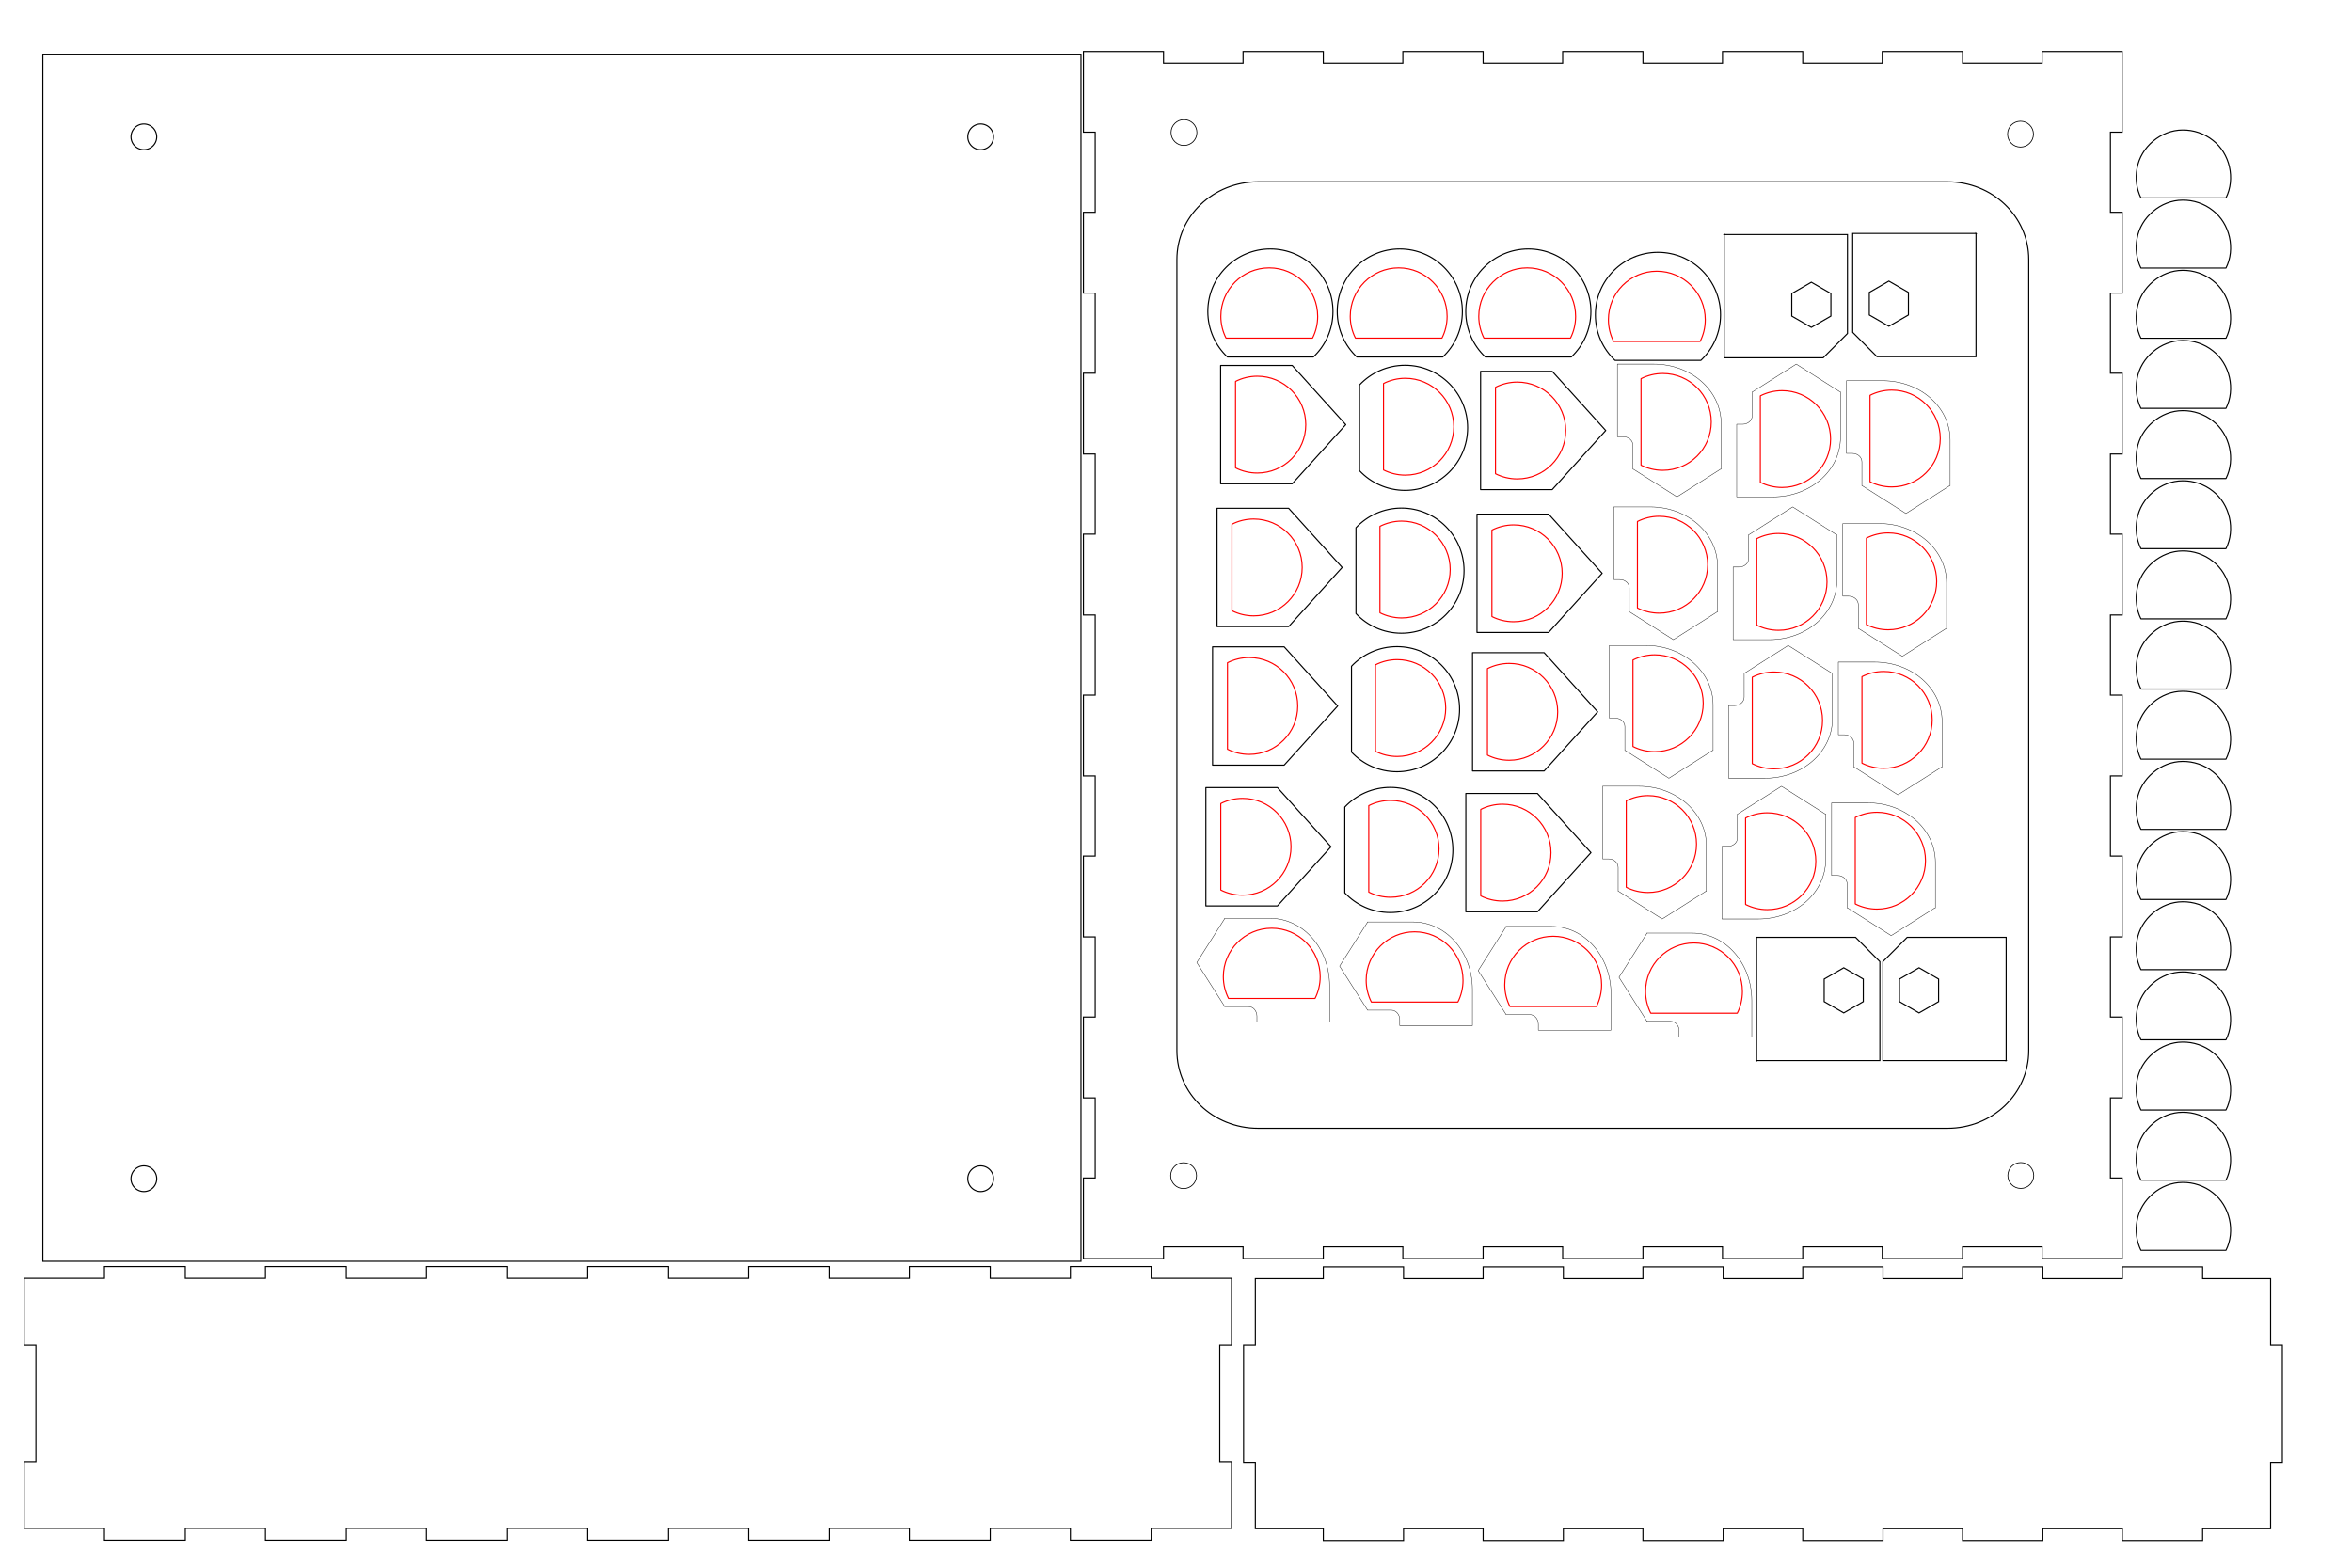 <?xml version="1.0" encoding="UTF-8" standalone="no"?>
<!-- Created with Inkscape (http://www.inkscape.org/) -->

<svg
   xmlns:dc="http://purl.org/dc/elements/1.1/"
   xmlns:cc="http://creativecommons.org/ns#"
   xmlns:rdf="http://www.w3.org/1999/02/22-rdf-syntax-ns#"
   xmlns:svg="http://www.w3.org/2000/svg"
   xmlns="http://www.w3.org/2000/svg"
   xmlns:sodipodi="http://sodipodi.sourceforge.net/DTD/sodipodi-0.dtd"
   xmlns:inkscape="http://www.inkscape.org/namespaces/inkscape"
   width="600mm"
   height="400mm"
   viewBox="0 0 2125.984 1417.323"
   id="svg6377"
   version="1.1"
   inkscape:version="0.91 r13725"
   sodipodi:docname="board_sheet2.svg">
  <defs
     id="defs6379" />
  <sodipodi:namedview
     id="base"
     pagecolor="#ffffff"
     bordercolor="#666666"
     borderopacity="1.0"
     inkscape:pageopacity="0.0"
     inkscape:pageshadow="2"
     inkscape:zoom="0.49497475"
     inkscape:cx="1155.7563"
     inkscape:cy="689.93198"
     inkscape:document-units="mm"
     inkscape:current-layer="svg6377"
     showgrid="false"
     inkscape:window-width="1855"
     inkscape:window-height="1056"
     inkscape:window-x="65"
     inkscape:window-y="24"
     inkscape:window-maximized="1" />
  <path
     style="fill:none;stroke:#000000"
     d="m 979.292,46.541 0,72.938 10.625,0 0,72.437 -10.625,0 0,73.063 10.625,0 0,72.437 -10.625,0 0,73.063 10.625,0 0,72.437 -10.625,0 0,73.094 10.625,0 0,72.438 -10.625,0 0,73.063 10.625,0 0,72.438 -10.625,0 0,73.094 10.625,0 0,72.438 -10.625,0 0,73.062 10.625,0 0,72.438 -10.625,0 0,72.906 72.406,0 0,-10.625 71.906,0 0,10.625 72.531,0 0,-10.625 71.906,0 0,10.625 72.563,0 0,-10.625 71.906,0 0,10.625 72.562,0 0,-10.625 71.906,0 0,10.625 72.531,0 0,-10.625 71.906,0 0,10.625 72.562,0 0,-10.625 71.906,0 0,10.625 72.375,0 0,-72.906 -10.625,0 0,-72.438 10.625,0 0,-73.062 -10.625,0 0,-72.438 10.625,0 0,-73.094 -10.625,0 0,-72.438 10.625,0 0,-73.063 -10.625,0 0,-72.438 10.625,0 0,-73.094 -10.625,0 0,-72.437 10.625,0 0,-73.063 -10.625,0 0,-72.437 10.625,0 0,-73.063 -10.625,0 0,-72.437 10.625,0 0,-72.938 -72.375,0 0,10.656 -71.906,0 0,-10.656 -72.562,0 0,10.656 -71.906,0 0,-10.656 -72.531,0 0,10.656 -71.906,0 0,-10.656 -72.562,0 0,10.656 -71.906,0 0,-10.656 -72.563,0 0,10.656 -71.906,0 0,-10.656 -72.531,0 0,10.656 -71.906,0 0,-10.656 -72.406,0 z"
     id="path7621"
     inkscape:connector-curvature="0" />
  <path
     style="fill:none;stroke:#000000"
     d="m 1137.229,164.354 623.094,0 c 40.694,0 73.469,31.346 73.469,70.281 l 0,715.156 c 0,38.935 -32.775,70.281 -73.469,70.281 l -623.094,0 c -40.694,0 -73.438,-31.346 -73.438,-70.281 l 0,-715.156 c 0,-38.935 32.743,-70.281 73.438,-70.281 z"
     id="path7096-3"
     inkscape:connector-curvature="0" />
  <path
     style="fill:none;stroke:#000000"
     d="m 2063.044,1216.122 -10.625,0 0,-60.062 -61.438,0 0,-10.656 -72.562,0 0,10.656 -71.906,0 0,-10.656 -72.562,0 0,10.656 -71.906,0 0,-10.656 -72.531,0 0,10.656 -71.906,0 0,-10.656 -72.562,0 0,10.656 -71.906,0 0,-10.656 -72.531,0 0,10.656 -71.938,0 0,-10.656 -72.531,0 0,10.656 -61.438,0 0,60.062 -10.625,0 0,35.406 0,35.094 0,35.406 10.625,0 0,60.063 61.438,0 0,10.656 72.531,0 0,-10.656 71.938,0 0,10.656 72.531,0 0,-10.656 71.906,0 0,10.656 72.562,0 0,-10.656 71.906,0 0,10.656 72.531,0 0,-10.656 71.906,0 0,10.656 72.562,0 0,-10.656 71.906,0 0,10.656 72.562,0 0,-10.656 61.438,0 0,-60.063 10.625,0 0,-35.406 0,-35.094 0,-35.406 z"
     id="path6099"
     inkscape:connector-curvature="0" />
  <path
     inkscape:connector-curvature="0"
     id="path3022-7-7-96"
     d="m 1461.964,329.185 0,65.677 5.33,0 c 4.817,0 8.704,3.393 8.704,7.639 l 0,21.701 0.422,0 39.38,25.014 39.38,-25.014 0.575,0 0,-41.374 c 0,-29.726 -27.132,-53.644 -60.853,-53.644 l -32.938,0 z"
     style="fill:none;stroke:#000000;stroke-width:0.354;stroke-linecap:round;stroke-linejoin:round;stroke-miterlimit:4;stroke-dasharray:none;stroke-opacity:1" />
  <path
     style="fill:none;stroke:#ff0000;stroke-width:1;stroke-linecap:round;stroke-linejoin:round;stroke-miterlimit:4;stroke-dasharray:none;stroke-opacity:1"
     d="m 1503.005,337.669 c 24.198,0 43.819,19.601 43.819,43.772 0,24.172 -19.622,43.772 -43.819,43.772 -7.082,0 -13.755,-1.679 -19.676,-4.659 l 0,-78.187 c 5.922,-2.982 12.591,-4.698 19.676,-4.698 z"
     id="path2985-9-6-7-8-2-6-5-2-5-0-98-4-6-1-6-3"
     inkscape:connector-curvature="0" />
  <path
     style="fill:none;stroke:#ff0000;stroke-width:1;stroke-linecap:round;stroke-linejoin:round;stroke-miterlimit:4;stroke-dasharray:none;stroke-opacity:1"
     d="m 1610.851,353.188 c 24.198,0 43.819,19.601 43.819,43.772 0,24.172 -19.622,43.772 -43.819,43.772 -7.082,0 -13.755,-1.679 -19.676,-4.659 l 0,-78.187 c 5.922,-2.982 12.591,-4.698 19.676,-4.698 z"
     id="path2985-9-6-7-8-2-6-5-2-5-0-98-4-6-1-0-1-7"
     inkscape:connector-curvature="0" />
  <path
     inkscape:connector-curvature="0"
     id="path3022-7-8-7-3"
     d="m 1569.811,449.216 0,-65.677 5.33,0 c 4.817,0 8.704,-3.393 8.704,-7.639 l 0,-21.701 0.422,0 39.38,-25.014 39.38,25.014 0.575,0 0,41.374 c 0,29.726 -27.132,53.644 -60.853,53.644 l -32.938,0 z"
     style="fill:none;stroke:#000000;stroke-width:0.354;stroke-linecap:round;stroke-linejoin:round;stroke-miterlimit:4;stroke-dasharray:none;stroke-opacity:1" />
  <path
     inkscape:connector-curvature="0"
     id="rect3015-5-6-4"
     d="m 1338.315,335.716 0,106.968 64.727,0 48.383,-53.467 -48.383,-53.501 -64.727,0 z"
     style="fill:none;stroke:#000000;stroke-width:1;stroke-linecap:round;stroke-linejoin:round;stroke-miterlimit:4;stroke-dasharray:none;stroke-opacity:1" />
  <path
     style="fill:none;stroke:#ff0000;stroke-width:1;stroke-linecap:round;stroke-linejoin:round;stroke-miterlimit:4;stroke-dasharray:none;stroke-opacity:1"
     d="m 1371.467,345.428 c 24.198,0 43.819,19.601 43.819,43.772 0,24.172 -19.622,43.772 -43.819,43.772 -7.082,0 -13.755,-1.679 -19.676,-4.659 l 0,-78.187 c 5.922,-2.982 12.591,-4.698 19.676,-4.698 z"
     id="path2985-9-6-7-8-2-6-5-2-5-0-98-4-6-1-5-7-9"
     inkscape:connector-curvature="0" />
  <path
     style="fill:none;stroke:#ff0000;stroke-width:1;stroke-linecap:round;stroke-linejoin:round;stroke-miterlimit:4;stroke-dasharray:none;stroke-opacity:1"
     d="m 1270.251,342.01 c 24.198,0 43.82,19.601 43.82,43.772 0,24.172 -19.622,43.772 -43.82,43.772 -7.082,0 -13.755,-1.679 -19.676,-4.659 l 0,-78.187 c 5.922,-2.982 12.591,-4.698 19.676,-4.698 z"
     id="path2985-9-6-7-8-2-6-5-2-5-0-98-4-6-8-7-7"
     inkscape:connector-curvature="0" />
  <path
     style="fill:none;stroke:#000000;stroke-width:1;stroke-linecap:round;stroke-linejoin:round;stroke-miterlimit:4;stroke-dasharray:none;stroke-opacity:1"
     d="m 1326.595,386.801 c 0,-31.242 -25.32,-56.562 -56.563,-56.562 -16.208,0 -30.819,6.834 -41.125,17.75 l 0,77.625 c 10.306,10.924 24.917,17.75 41.125,17.75 31.242,0 56.563,-25.32 56.563,-56.562 z"
     id="path3961-1-3-5-78"
     inkscape:connector-curvature="0" />
  <path
     style="fill:none;stroke:#000000"
     d="m 21.819,1381.804 72.594,0 0,10.656 73.094,0 0,-10.656 72.438,0 0,10.656 73.063,0 0,-10.656 72.438,0 0,10.656 73.094,0 0,-10.656 72.438,0 0,10.656 73.062,0 0,-10.656 72.438,0 0,10.656 73.062,0 0,-10.656 72.438,0 0,10.656 73.094,0 0,-10.656 72.438,0 0,10.656 73.062,0 0,-10.656 72.594,0 0,-60.375 -10.625,0 0,-31.562 0,-3.531 0,-38.625 0,-31.562 10.625,0 0,-60.375 -72.594,0 0,-10.656 -73.062,0 0,10.656 -72.438,0 0,-10.656 -73.094,0 0,10.656 -72.438,0 0,-10.656 -73.062,0 0,10.656 -72.438,0 0,-10.656 -73.062,0 0,10.656 -72.438,0 0,-10.656 -73.094,0 0,10.656 -72.438,0 0,-10.656 -73.063,0 0,10.656 -72.438,0 0,-10.656 -73.094,0 0,10.656 -72.594,0 0,60.375 10.625,0 0,31.562 0,38.625 0,3.531 0,31.562 -10.625,0 0,60.375 z"
     id="path6103-7"
     inkscape:connector-curvature="0" />
  <g
     id="g4887"
     transform="translate(21.788,12.836)">
    <path
       style="fill:none;stroke:#000000;stroke-width:1;stroke-miterlimit:4;stroke-dasharray:none;stroke-opacity:1"
       d="m 16.956,36.185 938.334,0 0,1091.344 -938.334,0 z"
       id="rect7706"
       inkscape:connector-curvature="0" />
    <path
       style="fill:none;stroke:#000000;stroke-width:1;stroke-miterlimit:4;stroke-dasharray:none;stroke-opacity:1"
       d="m 119.888,110.895 a 11.624,11.624 0 0 1 -11.624,11.624 11.624,11.624 0 0 1 -11.624,-11.624 11.624,11.624 0 0 1 11.624,-11.624 11.624,11.624 0 0 1 11.624,11.624 z"
       id="path7708"
       inkscape:connector-curvature="0" />
    <path
       style="fill:none;stroke:#000000;stroke-width:1;stroke-miterlimit:4;stroke-dasharray:none;stroke-opacity:1"
       d="m 876.253,110.888 a 11.624,11.624 0 0 1 -11.624,11.624 11.624,11.624 0 0 1 -11.624,-11.624 11.624,11.624 0 0 1 11.624,-11.624 11.624,11.624 0 0 1 11.624,11.624 z"
       id="path7708-0"
       inkscape:connector-curvature="0" />
    <path
       style="fill:none;stroke:#000000;stroke-width:1;stroke-miterlimit:4;stroke-dasharray:none;stroke-opacity:1"
       d="m 119.878,1052.825 a 11.624,11.624 0 0 1 -11.624,11.624 11.624,11.624 0 0 1 -11.624,-11.624 11.624,11.624 0 0 1 11.624,-11.624 11.624,11.624 0 0 1 11.624,11.624 z"
       id="path7708-0-7"
       inkscape:connector-curvature="0" />
    <path
       style="fill:none;stroke:#000000;stroke-width:1;stroke-miterlimit:4;stroke-dasharray:none;stroke-opacity:1"
       d="m 876.253,1052.825 a 11.624,11.624 0 0 1 -11.624,11.624 11.624,11.624 0 0 1 -11.624,-11.624 11.624,11.624 0 0 1 11.624,-11.624 11.624,11.624 0 0 1 11.624,11.624 z"
       id="path7708-0-0"
       inkscape:connector-curvature="0" />
  </g>
  <path
     inkscape:connector-curvature="0"
     id="path3022-7-7-96-7"
     d="m 1458.724,458.295 0,65.677 5.33,0 c 4.817,0 8.704,3.393 8.704,7.639 l 0,21.701 0.422,0 39.38,25.014 39.38,-25.014 0.575,0 0,-41.374 c 0,-29.726 -27.132,-53.644 -60.853,-53.644 l -32.938,0 z"
     style="fill:none;stroke:#000000;stroke-width:0.354;stroke-linecap:round;stroke-linejoin:round;stroke-miterlimit:4;stroke-dasharray:none;stroke-opacity:1" />
  <path
     style="fill:none;stroke:#ff0000;stroke-width:1;stroke-linecap:round;stroke-linejoin:round;stroke-miterlimit:4;stroke-dasharray:none;stroke-opacity:1"
     d="m 1499.765,466.779 c 24.198,0 43.819,19.601 43.819,43.772 0,24.172 -19.622,43.772 -43.819,43.772 -7.082,0 -13.755,-1.679 -19.676,-4.659 l 0,-78.187 c 5.922,-2.982 12.591,-4.698 19.676,-4.698 z"
     id="path2985-9-6-7-8-2-6-5-2-5-0-98-4-6-1-6-3-3"
     inkscape:connector-curvature="0" />
  <path
     style="fill:none;stroke:#ff0000;stroke-width:1;stroke-linecap:round;stroke-linejoin:round;stroke-miterlimit:4;stroke-dasharray:none;stroke-opacity:1"
     d="m 1607.611,482.299 c 24.198,0 43.819,19.601 43.819,43.772 0,24.172 -19.622,43.772 -43.819,43.772 -7.082,0 -13.755,-1.679 -19.676,-4.659 l 0,-78.187 c 5.922,-2.982 12.591,-4.698 19.676,-4.698 z"
     id="path2985-9-6-7-8-2-6-5-2-5-0-98-4-6-1-0-1-7-8"
     inkscape:connector-curvature="0" />
  <path
     inkscape:connector-curvature="0"
     id="path3022-7-8-7-3-8"
     d="m 1566.571,578.326 0,-65.677 5.33,0 c 4.817,0 8.704,-3.393 8.704,-7.639 l 0,-21.701 0.422,0 39.38,-25.014 39.38,25.014 0.575,0 0,41.374 c 0,29.726 -27.132,53.644 -60.853,53.644 l -32.938,0 z"
     style="fill:none;stroke:#000000;stroke-width:0.354;stroke-linecap:round;stroke-linejoin:round;stroke-miterlimit:4;stroke-dasharray:none;stroke-opacity:1" />
  <path
     inkscape:connector-curvature="0"
     id="rect3015-5-6-4-2"
     d="m 1335.075,464.827 0,106.968 64.727,0 48.383,-53.467 -48.383,-53.501 -64.727,0 z"
     style="fill:none;stroke:#000000;stroke-width:1;stroke-linecap:round;stroke-linejoin:round;stroke-miterlimit:4;stroke-dasharray:none;stroke-opacity:1" />
  <path
     style="fill:none;stroke:#ff0000;stroke-width:1;stroke-linecap:round;stroke-linejoin:round;stroke-miterlimit:4;stroke-dasharray:none;stroke-opacity:1"
     d="m 1368.227,474.539 c 24.198,0 43.819,19.601 43.819,43.772 0,24.172 -19.622,43.772 -43.819,43.772 -7.082,0 -13.755,-1.679 -19.676,-4.659 l 0,-78.187 c 5.922,-2.982 12.591,-4.698 19.676,-4.698 z"
     id="path2985-9-6-7-8-2-6-5-2-5-0-98-4-6-1-5-7-9-1"
     inkscape:connector-curvature="0" />
  <path
     style="fill:none;stroke:#ff0000;stroke-width:1;stroke-linecap:round;stroke-linejoin:round;stroke-miterlimit:4;stroke-dasharray:none;stroke-opacity:1"
     d="m 1267.011,471.121 c 24.198,0 43.82,19.601 43.82,43.772 0,24.172 -19.622,43.772 -43.82,43.772 -7.082,0 -13.755,-1.679 -19.676,-4.659 l 0,-78.187 c 5.922,-2.982 12.591,-4.698 19.676,-4.698 z"
     id="path2985-9-6-7-8-2-6-5-2-5-0-98-4-6-8-7-7-8"
     inkscape:connector-curvature="0" />
  <path
     style="fill:none;stroke:#000000;stroke-width:1;stroke-linecap:round;stroke-linejoin:round;stroke-miterlimit:4;stroke-dasharray:none;stroke-opacity:1"
     d="m 1323.355,515.912 c 0,-31.242 -25.32,-56.563 -56.563,-56.563 -16.208,0 -30.819,6.834 -41.125,17.75 l 0,77.625 c 10.306,10.924 24.917,17.75 41.125,17.75 31.242,0 56.563,-25.32 56.563,-56.562 z"
     id="path3961-1-3-5-78-4"
     inkscape:connector-curvature="0" />
  <path
     inkscape:connector-curvature="0"
     id="path3022-7-7-96-2"
     d="m 1454.684,583.554 0,65.677 5.33,0 c 4.817,0 8.704,3.393 8.704,7.639 l 0,21.701 0.422,0 39.38,25.014 39.38,-25.014 0.575,0 0,-41.374 c 0,-29.726 -27.132,-53.644 -60.853,-53.644 l -32.938,0 z"
     style="fill:none;stroke:#000000;stroke-width:0.354;stroke-linecap:round;stroke-linejoin:round;stroke-miterlimit:4;stroke-dasharray:none;stroke-opacity:1" />
  <path
     style="fill:none;stroke:#ff0000;stroke-width:1;stroke-linecap:round;stroke-linejoin:round;stroke-miterlimit:4;stroke-dasharray:none;stroke-opacity:1"
     d="m 1495.724,592.038 c 24.198,0 43.819,19.601 43.819,43.772 0,24.172 -19.622,43.772 -43.819,43.772 -7.082,0 -13.755,-1.679 -19.676,-4.659 l 0,-78.187 c 5.922,-2.982 12.591,-4.698 19.676,-4.698 z"
     id="path2985-9-6-7-8-2-6-5-2-5-0-98-4-6-1-6-3-0"
     inkscape:connector-curvature="0" />
  <path
     style="fill:none;stroke:#ff0000;stroke-width:1;stroke-linecap:round;stroke-linejoin:round;stroke-miterlimit:4;stroke-dasharray:none;stroke-opacity:1"
     d="m 1603.571,607.558 c 24.198,0 43.819,19.601 43.819,43.772 0,24.172 -19.622,43.772 -43.819,43.772 -7.082,0 -13.755,-1.679 -19.676,-4.659 l 0,-78.187 c 5.922,-2.982 12.591,-4.698 19.676,-4.698 z"
     id="path2985-9-6-7-8-2-6-5-2-5-0-98-4-6-1-0-1-7-2"
     inkscape:connector-curvature="0" />
  <path
     inkscape:connector-curvature="0"
     id="path3022-7-8-7-3-88"
     d="m 1562.53,703.585 0,-65.677 5.33,0 c 4.817,0 8.704,-3.393 8.704,-7.639 l 0,-21.701 0.422,0 39.38,-25.014 39.38,25.014 0.575,0 0,41.374 c 0,29.726 -27.132,53.644 -60.853,53.644 l -32.938,0 z"
     style="fill:none;stroke:#000000;stroke-width:0.354;stroke-linecap:round;stroke-linejoin:round;stroke-miterlimit:4;stroke-dasharray:none;stroke-opacity:1" />
  <path
     inkscape:connector-curvature="0"
     id="rect3015-5-6-4-0"
     d="m 1331.034,590.086 0,106.968 64.727,0 48.383,-53.467 -48.383,-53.501 -64.727,0 z"
     style="fill:none;stroke:#000000;stroke-width:1;stroke-linecap:round;stroke-linejoin:round;stroke-miterlimit:4;stroke-dasharray:none;stroke-opacity:1" />
  <path
     style="fill:none;stroke:#ff0000;stroke-width:1;stroke-linecap:round;stroke-linejoin:round;stroke-miterlimit:4;stroke-dasharray:none;stroke-opacity:1"
     d="m 1364.187,599.798 c 24.198,0 43.819,19.601 43.819,43.772 0,24.172 -19.622,43.772 -43.819,43.772 -7.082,0 -13.755,-1.679 -19.676,-4.659 l 0,-78.187 c 5.922,-2.982 12.591,-4.698 19.676,-4.698 z"
     id="path2985-9-6-7-8-2-6-5-2-5-0-98-4-6-1-5-7-9-8"
     inkscape:connector-curvature="0" />
  <path
     style="fill:none;stroke:#ff0000;stroke-width:1;stroke-linecap:round;stroke-linejoin:round;stroke-miterlimit:4;stroke-dasharray:none;stroke-opacity:1"
     d="m 1262.971,596.38 c 24.198,0 43.82,19.601 43.82,43.772 0,24.172 -19.622,43.772 -43.82,43.772 -7.082,0 -13.755,-1.679 -19.676,-4.659 l 0,-78.187 c 5.922,-2.982 12.591,-4.698 19.676,-4.698 z"
     id="path2985-9-6-7-8-2-6-5-2-5-0-98-4-6-8-7-7-6"
     inkscape:connector-curvature="0" />
  <path
     style="fill:none;stroke:#000000;stroke-width:1;stroke-linecap:round;stroke-linejoin:round;stroke-miterlimit:4;stroke-dasharray:none;stroke-opacity:1"
     d="m 1319.315,641.171 c 0,-31.242 -25.32,-56.562 -56.563,-56.562 -16.208,0 -30.819,6.834 -41.125,17.75 l 0,77.625 c 10.306,10.924 24.917,17.75 41.125,17.75 31.242,0 56.563,-25.32 56.563,-56.563 z"
     id="path3961-1-3-5-78-1"
     inkscape:connector-curvature="0" />
  <path
     inkscape:connector-curvature="0"
     id="path3022-7-7-96-71"
     d="m 1448.623,710.833 0,65.677 5.33,0 c 4.817,0 8.704,3.393 8.704,7.639 l 0,21.701 0.422,0 39.38,25.013 39.38,-25.013 0.575,0 0,-41.374 c 0,-29.726 -27.132,-53.644 -60.853,-53.644 l -32.938,0 z"
     style="fill:none;stroke:#000000;stroke-width:0.354;stroke-linecap:round;stroke-linejoin:round;stroke-miterlimit:4;stroke-dasharray:none;stroke-opacity:1" />
  <path
     style="fill:none;stroke:#ff0000;stroke-width:1;stroke-linecap:round;stroke-linejoin:round;stroke-miterlimit:4;stroke-dasharray:none;stroke-opacity:1"
     d="m 1489.663,719.317 c 24.198,0 43.819,19.601 43.819,43.772 0,24.172 -19.622,43.772 -43.819,43.772 -7.082,0 -13.755,-1.679 -19.676,-4.659 l 0,-78.187 c 5.922,-2.982 12.591,-4.698 19.676,-4.698 z"
     id="path2985-9-6-7-8-2-6-5-2-5-0-98-4-6-1-6-3-9"
     inkscape:connector-curvature="0" />
  <path
     style="fill:none;stroke:#ff0000;stroke-width:1;stroke-linecap:round;stroke-linejoin:round;stroke-miterlimit:4;stroke-dasharray:none;stroke-opacity:1"
     d="m 1597.51,734.837 c 24.198,0 43.819,19.601 43.819,43.772 0,24.172 -19.622,43.772 -43.819,43.772 -7.082,0 -13.755,-1.679 -19.676,-4.659 l 0,-78.187 c 5.922,-2.982 12.591,-4.698 19.676,-4.698 z"
     id="path2985-9-6-7-8-2-6-5-2-5-0-98-4-6-1-0-1-7-4"
     inkscape:connector-curvature="0" />
  <path
     inkscape:connector-curvature="0"
     id="path3022-7-8-7-3-3"
     d="m 1556.469,830.865 0,-65.677 5.33,0 c 4.817,0 8.704,-3.393 8.704,-7.639 l 0,-21.701 0.422,0 39.38,-25.014 39.38,25.014 0.575,0 0,41.374 c 0,29.726 -27.132,53.644 -60.853,53.644 l -32.938,0 z"
     style="fill:none;stroke:#000000;stroke-width:0.354;stroke-linecap:round;stroke-linejoin:round;stroke-miterlimit:4;stroke-dasharray:none;stroke-opacity:1" />
  <path
     inkscape:connector-curvature="0"
     id="rect3015-5-6-4-5"
     d="m 1324.973,717.365 0,106.968 64.727,0 48.383,-53.467 -48.383,-53.501 -64.727,0 z"
     style="fill:none;stroke:#000000;stroke-width:1;stroke-linecap:round;stroke-linejoin:round;stroke-miterlimit:4;stroke-dasharray:none;stroke-opacity:1" />
  <path
     style="fill:none;stroke:#ff0000;stroke-width:1;stroke-linecap:round;stroke-linejoin:round;stroke-miterlimit:4;stroke-dasharray:none;stroke-opacity:1"
     d="m 1358.126,727.077 c 24.198,0 43.819,19.601 43.819,43.772 0,24.172 -19.622,43.772 -43.819,43.772 -7.082,0 -13.755,-1.679 -19.676,-4.659 l 0,-78.187 c 5.922,-2.982 12.591,-4.698 19.676,-4.698 z"
     id="path2985-9-6-7-8-2-6-5-2-5-0-98-4-6-1-5-7-9-2"
     inkscape:connector-curvature="0" />
  <path
     style="fill:none;stroke:#ff0000;stroke-width:1;stroke-linecap:round;stroke-linejoin:round;stroke-miterlimit:4;stroke-dasharray:none;stroke-opacity:1"
     d="m 1256.91,723.659 c 24.198,0 43.82,19.601 43.82,43.772 0,24.172 -19.622,43.772 -43.82,43.772 -7.082,0 -13.755,-1.679 -19.676,-4.659 l 0,-78.187 c 5.922,-2.982 12.591,-4.698 19.676,-4.698 z"
     id="path2985-9-6-7-8-2-6-5-2-5-0-98-4-6-8-7-7-63"
     inkscape:connector-curvature="0" />
  <path
     style="fill:none;stroke:#000000;stroke-width:1;stroke-linecap:round;stroke-linejoin:round;stroke-miterlimit:4;stroke-dasharray:none;stroke-opacity:1"
     d="m 1313.254,768.45 c 0,-31.242 -25.32,-56.562 -56.563,-56.562 -16.208,0 -30.819,6.834 -41.125,17.75 l 0,77.625 c 10.306,10.924 24.917,17.75 41.125,17.75 31.242,0 56.563,-25.32 56.563,-56.562 z"
     id="path3961-1-3-5-78-8"
     inkscape:connector-curvature="0" />
  <path
     inkscape:connector-curvature="0"
     id="rect3015-5-6-4-26"
     d="m 1103.319,330.42 0,106.968 64.727,0 48.383,-53.467 -48.383,-53.501 -64.727,0 z"
     style="fill:none;stroke:#000000;stroke-width:1;stroke-linecap:round;stroke-linejoin:round;stroke-miterlimit:4;stroke-dasharray:none;stroke-opacity:1" />
  <path
     style="fill:none;stroke:#ff0000;stroke-width:1;stroke-linecap:round;stroke-linejoin:round;stroke-miterlimit:4;stroke-dasharray:none;stroke-opacity:1"
     d="m 1136.471,340.132 c 24.198,0 43.819,19.601 43.819,43.772 0,24.172 -19.622,43.772 -43.819,43.772 -7.082,0 -13.755,-1.679 -19.676,-4.659 l 0,-78.187 c 5.922,-2.982 12.591,-4.698 19.676,-4.698 z"
     id="path2985-9-6-7-8-2-6-5-2-5-0-98-4-6-1-5-7-9-18"
     inkscape:connector-curvature="0" />
  <path
     inkscape:connector-curvature="0"
     id="rect3015-5-6-4-2-7"
     d="m 1100.079,459.53 0,106.968 64.727,0 48.383,-53.467 -48.383,-53.501 -64.727,0 z"
     style="fill:none;stroke:#000000;stroke-width:1;stroke-linecap:round;stroke-linejoin:round;stroke-miterlimit:4;stroke-dasharray:none;stroke-opacity:1" />
  <path
     style="fill:none;stroke:#ff0000;stroke-width:1;stroke-linecap:round;stroke-linejoin:round;stroke-miterlimit:4;stroke-dasharray:none;stroke-opacity:1"
     d="m 1133.231,469.242 c 24.198,0 43.819,19.601 43.819,43.772 0,24.172 -19.622,43.772 -43.819,43.772 -7.082,0 -13.755,-1.679 -19.676,-4.659 l 0,-78.187 c 5.922,-2.982 12.591,-4.698 19.676,-4.698 z"
     id="path2985-9-6-7-8-2-6-5-2-5-0-98-4-6-1-5-7-9-1-5"
     inkscape:connector-curvature="0" />
  <path
     inkscape:connector-curvature="0"
     id="rect3015-5-6-4-0-3"
     d="m 1096.038,584.789 0,106.968 64.727,0 48.383,-53.467 -48.383,-53.501 -64.727,0 z"
     style="fill:none;stroke:#000000;stroke-width:1;stroke-linecap:round;stroke-linejoin:round;stroke-miterlimit:4;stroke-dasharray:none;stroke-opacity:1" />
  <path
     style="fill:none;stroke:#ff0000;stroke-width:1;stroke-linecap:round;stroke-linejoin:round;stroke-miterlimit:4;stroke-dasharray:none;stroke-opacity:1"
     d="m 1129.191,594.501 c 24.198,0 43.819,19.601 43.819,43.772 0,24.172 -19.622,43.772 -43.819,43.772 -7.082,0 -13.755,-1.679 -19.676,-4.659 l 0,-78.187 c 5.922,-2.982 12.591,-4.698 19.676,-4.698 z"
     id="path2985-9-6-7-8-2-6-5-2-5-0-98-4-6-1-5-7-9-8-6"
     inkscape:connector-curvature="0" />
  <path
     style="fill:none;stroke:#ff0000;stroke-width:1;stroke-linecap:round;stroke-linejoin:round;stroke-miterlimit:4;stroke-dasharray:none;stroke-opacity:1"
     d="m 1105.777,883.019 c 0,-24.198 19.601,-43.819 43.772,-43.819 24.172,0 43.772,19.622 43.772,43.819 0,7.082 -1.679,13.755 -4.659,19.676 l -78.187,0 c -2.982,-5.922 -4.698,-12.591 -4.698,-19.676 z"
     id="path2985-9-6-7-8-2-6-5-2-5-0-98-4-6-1-0-1-7-0"
     inkscape:connector-curvature="0" />
  <path
     inkscape:connector-curvature="0"
     id="path3022-7-8-7-3-6"
     d="m 1201.805,924.06 -65.677,0 0,-5.33 c 0,-4.817 -3.393,-8.704 -7.639,-8.704 l -21.701,0 0,-0.422 -25.014,-39.38 25.014,-39.38 0,-0.575 41.374,0 c 29.726,0 53.644,27.132 53.644,60.853 l 0,32.938 z"
     style="fill:none;stroke:#000000;stroke-width:0.354;stroke-linecap:round;stroke-linejoin:round;stroke-miterlimit:4;stroke-dasharray:none;stroke-opacity:1" />
  <path
     style="fill:none;stroke:#ff0000;stroke-width:1;stroke-linecap:round;stroke-linejoin:round;stroke-miterlimit:4;stroke-dasharray:none;stroke-opacity:1"
     d="m 1234.888,886.259 c 0,-24.198 19.601,-43.819 43.772,-43.819 24.172,0 43.772,19.622 43.772,43.819 0,7.082 -1.679,13.755 -4.659,19.676 l -78.187,0 c -2.982,-5.922 -4.698,-12.591 -4.698,-19.676 z"
     id="path2985-9-6-7-8-2-6-5-2-5-0-98-4-6-1-0-1-7-8-2"
     inkscape:connector-curvature="0" />
  <path
     inkscape:connector-curvature="0"
     id="path3022-7-8-7-3-8-3"
     d="m 1330.915,927.3 -65.677,0 0,-5.33 c 0,-4.817 -3.393,-8.704 -7.639,-8.704 l -21.701,0 0,-0.422 -25.014,-39.38 25.014,-39.38 0,-0.575 41.374,0 c 29.726,0 53.644,27.132 53.644,60.853 l 0,32.938 z"
     style="fill:none;stroke:#000000;stroke-width:0.354;stroke-linecap:round;stroke-linejoin:round;stroke-miterlimit:4;stroke-dasharray:none;stroke-opacity:1" />
  <path
     style="fill:none;stroke:#ff0000;stroke-width:1;stroke-linecap:round;stroke-linejoin:round;stroke-miterlimit:4;stroke-dasharray:none;stroke-opacity:1"
     d="m 1360.147,890.3 c 0,-24.198 19.601,-43.819 43.772,-43.819 24.172,0 43.772,19.622 43.772,43.819 0,7.082 -1.679,13.755 -4.659,19.676 l -78.187,0 c -2.982,-5.922 -4.698,-12.591 -4.698,-19.676 z"
     id="path2985-9-6-7-8-2-6-5-2-5-0-98-4-6-1-0-1-7-2-9"
     inkscape:connector-curvature="0" />
  <path
     inkscape:connector-curvature="0"
     id="path3022-7-8-7-3-88-7"
     d="m 1456.174,931.341 -65.677,0 0,-5.33 c 0,-4.817 -3.393,-8.704 -7.639,-8.704 l -21.701,0 0,-0.422 -25.014,-39.38 25.014,-39.38 0,-0.575 41.374,0 c 29.726,0 53.644,27.132 53.644,60.853 l 0,32.938 z"
     style="fill:none;stroke:#000000;stroke-width:0.354;stroke-linecap:round;stroke-linejoin:round;stroke-miterlimit:4;stroke-dasharray:none;stroke-opacity:1" />
  <path
     style="fill:none;stroke:#ff0000;stroke-width:1;stroke-linecap:round;stroke-linejoin:round;stroke-miterlimit:4;stroke-dasharray:none;stroke-opacity:1"
     d="m 1487.426,896.361 c 0,-24.198 19.601,-43.819 43.772,-43.819 24.172,0 43.772,19.622 43.772,43.819 0,7.082 -1.679,13.755 -4.659,19.676 l -78.187,0 c -2.982,-5.922 -4.698,-12.591 -4.698,-19.676 z"
     id="path2985-9-6-7-8-2-6-5-2-5-0-98-4-6-1-0-1-7-4-1"
     inkscape:connector-curvature="0" />
  <path
     inkscape:connector-curvature="0"
     id="path3022-7-8-7-3-3-9"
     d="m 1583.454,937.402 -65.677,0 0,-5.33 c 0,-4.817 -3.393,-8.704 -7.639,-8.704 l -21.701,0 0,-0.422 -25.014,-39.38 25.014,-39.38 0,-0.575 41.374,0 c 29.726,0 53.644,27.132 53.644,60.853 l 0,32.938 z"
     style="fill:none;stroke:#000000;stroke-width:0.354;stroke-linecap:round;stroke-linejoin:round;stroke-miterlimit:4;stroke-dasharray:none;stroke-opacity:1" />
  <path
     inkscape:connector-curvature="0"
     id="rect3015-5-6-4-5-4"
     d="m 1089.977,712.068 0,106.968 64.727,0 48.383,-53.467 -48.383,-53.501 -64.727,0 z"
     style="fill:none;stroke:#000000;stroke-width:1;stroke-linecap:round;stroke-linejoin:round;stroke-miterlimit:4;stroke-dasharray:none;stroke-opacity:1" />
  <path
     style="fill:none;stroke:#ff0000;stroke-width:1;stroke-linecap:round;stroke-linejoin:round;stroke-miterlimit:4;stroke-dasharray:none;stroke-opacity:1"
     d="m 1123.13,721.78 c 24.198,0 43.819,19.601 43.819,43.772 0,24.172 -19.622,43.772 -43.819,43.772 -7.082,0 -13.755,-1.679 -19.676,-4.659 l 0,-78.187 c 5.922,-2.982 12.591,-4.698 19.676,-4.698 z"
     id="path2985-9-6-7-8-2-6-5-2-5-0-98-4-6-1-5-7-9-2-7"
     inkscape:connector-curvature="0" />
  <path
     style="fill:none;stroke:#ff0000;stroke-width:1;stroke-linecap:round;stroke-linejoin:round;stroke-miterlimit:4;stroke-dasharray:none;stroke-opacity:1"
     d="m 1103.515,286.005 c 0,-24.198 19.601,-43.819 43.772,-43.819 24.172,0 43.772,19.622 43.772,43.819 0,7.082 -1.679,13.755 -4.659,19.676 l -78.187,0 c -2.982,-5.922 -4.698,-12.591 -4.698,-19.676 z"
     id="path2985-9-6-7-8-2-6-5-2-5-0-98-4-6-8-7-7-7"
     inkscape:connector-curvature="0" />
  <path
     style="fill:none;stroke:#000000;stroke-width:1;stroke-linecap:round;stroke-linejoin:round;stroke-miterlimit:4;stroke-dasharray:none;stroke-opacity:1"
     d="m 1148.306,225.09 c -31.242,0 -56.562,25.32 -56.562,56.562 0,16.208 6.834,30.819 17.75,41.125 l 77.625,0 c 10.924,-10.306 17.75,-24.917 17.75,-41.125 0,-31.242 -25.32,-56.562 -56.562,-56.562 z"
     id="path3961-1-3-5-78-9"
     inkscape:connector-curvature="0" />
  <path
     style="fill:none;stroke:#ff0000;stroke-width:1;stroke-linecap:round;stroke-linejoin:round;stroke-miterlimit:4;stroke-dasharray:none;stroke-opacity:1"
     d="m 1220.504,286.005 c 0,-24.198 19.601,-43.819 43.772,-43.819 24.172,0 43.772,19.622 43.772,43.819 0,7.082 -1.679,13.755 -4.659,19.676 l -78.187,0 c -2.982,-5.922 -4.698,-12.591 -4.698,-19.676 z"
     id="path2985-9-6-7-8-2-6-5-2-5-0-98-4-6-8-7-7-8-9"
     inkscape:connector-curvature="0" />
  <path
     style="fill:none;stroke:#000000;stroke-width:1;stroke-linecap:round;stroke-linejoin:round;stroke-miterlimit:4;stroke-dasharray:none;stroke-opacity:1"
     d="m 1265.295,225.09 c -31.242,0 -56.563,25.32 -56.563,56.562 0,16.208 6.834,30.819 17.75,41.125 l 77.625,0 c 10.924,-10.306 17.75,-24.917 17.75,-41.125 0,-31.242 -25.32,-56.562 -56.562,-56.562 z"
     id="path3961-1-3-5-78-4-2"
     inkscape:connector-curvature="0" />
  <path
     style="fill:none;stroke:#ff0000;stroke-width:1;stroke-linecap:round;stroke-linejoin:round;stroke-miterlimit:4;stroke-dasharray:none;stroke-opacity:1"
     d="m 1336.672,286.005 c 0,-24.198 19.601,-43.819 43.772,-43.819 24.172,0 43.772,19.622 43.772,43.819 0,7.082 -1.679,13.755 -4.659,19.676 l -78.187,0 c -2.982,-5.922 -4.698,-12.591 -4.698,-19.676 z"
     id="path2985-9-6-7-8-2-6-5-2-5-0-98-4-6-8-7-7-6-1"
     inkscape:connector-curvature="0" />
  <path
     style="fill:none;stroke:#000000;stroke-width:1;stroke-linecap:round;stroke-linejoin:round;stroke-miterlimit:4;stroke-dasharray:none;stroke-opacity:1"
     d="m 1381.463,225.09 c -31.242,0 -56.562,25.32 -56.562,56.562 0,16.208 6.834,30.819 17.75,41.125 l 77.625,0 c 10.924,-10.306 17.75,-24.917 17.75,-41.125 0,-31.242 -25.32,-56.562 -56.562,-56.562 z"
     id="path3961-1-3-5-78-1-2"
     inkscape:connector-curvature="0" />
  <path
     style="fill:none;stroke:#ff0000;stroke-width:1;stroke-linecap:round;stroke-linejoin:round;stroke-miterlimit:4;stroke-dasharray:none;stroke-opacity:1"
     d="m 1453.85,289.036 c 0,-24.198 19.601,-43.819 43.772,-43.819 24.172,0 43.772,19.622 43.772,43.819 0,7.082 -1.679,13.755 -4.659,19.676 l -78.187,0 c -2.982,-5.922 -4.698,-12.591 -4.698,-19.676 z"
     id="path2985-9-6-7-8-2-6-5-2-5-0-98-4-6-8-7-7-63-8"
     inkscape:connector-curvature="0" />
  <path
     style="fill:none;stroke:#000000;stroke-width:1;stroke-linecap:round;stroke-linejoin:round;stroke-miterlimit:4;stroke-dasharray:none;stroke-opacity:1"
     d="m 1498.64,228.12 c -31.242,0 -56.562,25.32 -56.562,56.562 0,16.208 6.834,30.819 17.75,41.125 l 77.625,0 c 10.924,-10.306 17.75,-24.917 17.75,-41.125 0,-31.242 -25.32,-56.562 -56.562,-56.562 z"
     id="path3961-1-3-5-78-8-4"
     inkscape:connector-curvature="0" />
  <path
     style="fill:none;stroke:#000000;stroke-width:1;stroke-linecap:round;stroke-linejoin:round;stroke-miterlimit:4;stroke-dasharray:none;stroke-opacity:1"
     d="m 1972.787,117.545 c -19.511,0.032 -37.799,15.381 -41.091,34.687 -1.72,8.921 -0.543,18.475 3.511,26.674 25.62,0 51.241,0 76.861,0 8.726,-17.286 3.538,-40.2 -11.795,-51.998 -7.703,-6.182 -17.594,-9.515 -27.486,-9.363 z"
     id="path2985-9-6-7-8-2-6-5-2-5-0-98-80-2-4-6"
     inkscape:connector-curvature="0" />
  <path
     style="fill:none;stroke:#000000;stroke-width:1;stroke-linecap:round;stroke-linejoin:round;stroke-miterlimit:4;stroke-dasharray:none;stroke-opacity:1"
     d="m 1972.787,180.976 c -19.511,0.032 -37.799,15.381 -41.091,34.687 -1.72,8.921 -0.543,18.475 3.511,26.674 25.62,0 51.241,0 76.861,0 8.726,-17.286 3.538,-40.2 -11.795,-51.998 -7.703,-6.182 -17.594,-9.515 -27.486,-9.363 z"
     id="path2985-9-6-7-8-2-6-5-2-5-0-98-80-2-4-6-7"
     inkscape:connector-curvature="0" />
  <path
     style="fill:none;stroke:#000000;stroke-width:1;stroke-linecap:round;stroke-linejoin:round;stroke-miterlimit:4;stroke-dasharray:none;stroke-opacity:1"
     d="m 1972.787,244.407 c -19.511,0.032 -37.799,15.381 -41.091,34.687 -1.72,8.921 -0.543,18.475 3.511,26.674 25.62,0 51.241,0 76.861,0 8.726,-17.286 3.538,-40.2 -11.795,-51.998 -7.703,-6.182 -17.594,-9.515 -27.486,-9.363 z"
     id="path2985-9-6-7-8-2-6-5-2-5-0-98-80-2-4-6-5"
     inkscape:connector-curvature="0" />
  <path
     style="fill:none;stroke:#000000;stroke-width:1;stroke-linecap:round;stroke-linejoin:round;stroke-miterlimit:4;stroke-dasharray:none;stroke-opacity:1"
     d="m 1972.787,307.838 c -19.511,0.032 -37.799,15.381 -41.091,34.687 -1.72,8.921 -0.543,18.475 3.511,26.674 25.62,0 51.241,0 76.861,0 8.726,-17.286 3.538,-40.2 -11.795,-51.998 -7.703,-6.182 -17.594,-9.515 -27.486,-9.363 z"
     id="path2985-9-6-7-8-2-6-5-2-5-0-98-80-2-4-6-7-3"
     inkscape:connector-curvature="0" />
  <path
     style="fill:none;stroke:#000000;stroke-width:1;stroke-linecap:round;stroke-linejoin:round;stroke-miterlimit:4;stroke-dasharray:none;stroke-opacity:1"
     d="m 1972.787,371.269 c -19.511,0.032 -37.799,15.381 -41.091,34.687 -1.72,8.921 -0.543,18.475 3.511,26.674 25.62,0 51.241,0 76.861,0 8.726,-17.286 3.538,-40.2 -11.795,-51.998 -7.703,-6.182 -17.594,-9.515 -27.486,-9.363 z"
     id="path2985-9-6-7-8-2-6-5-2-5-0-98-80-2-4-6-56"
     inkscape:connector-curvature="0" />
  <path
     style="fill:none;stroke:#000000;stroke-width:1;stroke-linecap:round;stroke-linejoin:round;stroke-miterlimit:4;stroke-dasharray:none;stroke-opacity:1"
     d="m 1972.787,434.7 c -19.511,0.032 -37.799,15.381 -41.091,34.687 -1.72,8.921 -0.543,18.475 3.511,26.674 25.62,0 51.241,0 76.861,0 8.726,-17.286 3.538,-40.2 -11.795,-51.998 -7.703,-6.182 -17.594,-9.515 -27.486,-9.363 z"
     id="path2985-9-6-7-8-2-6-5-2-5-0-98-80-2-4-6-7-2"
     inkscape:connector-curvature="0" />
  <path
     style="fill:none;stroke:#000000;stroke-width:1;stroke-linecap:round;stroke-linejoin:round;stroke-miterlimit:4;stroke-dasharray:none;stroke-opacity:1"
     d="m 1972.787,498.131 c -19.511,0.032 -37.799,15.381 -41.091,34.687 -1.72,8.921 -0.543,18.475 3.511,26.674 25.62,0 51.241,0 76.861,0 8.726,-17.286 3.538,-40.2 -11.795,-51.998 -7.703,-6.182 -17.594,-9.515 -27.486,-9.363 z"
     id="path2985-9-6-7-8-2-6-5-2-5-0-98-80-2-4-6-5-9"
     inkscape:connector-curvature="0" />
  <path
     style="fill:none;stroke:#000000;stroke-width:1;stroke-linecap:round;stroke-linejoin:round;stroke-miterlimit:4;stroke-dasharray:none;stroke-opacity:1"
     d="m 1972.787,561.562 c -19.511,0.032 -37.799,15.381 -41.091,34.687 -1.72,8.921 -0.543,18.475 3.511,26.674 25.62,0 51.241,0 76.861,0 8.726,-17.286 3.538,-40.2 -11.795,-51.998 -7.703,-6.182 -17.594,-9.515 -27.486,-9.363 z"
     id="path2985-9-6-7-8-2-6-5-2-5-0-98-80-2-4-6-7-3-1"
     inkscape:connector-curvature="0" />
  <path
     style="fill:none;stroke:#000000;stroke-width:1;stroke-linecap:round;stroke-linejoin:round;stroke-miterlimit:4;stroke-dasharray:none;stroke-opacity:1"
     d="m 1972.787,624.994 c -19.511,0.032 -37.799,15.381 -41.091,34.687 -1.72,8.921 -0.543,18.475 3.511,26.674 25.62,0 51.241,0 76.861,0 8.726,-17.286 3.538,-40.2 -11.795,-51.998 -7.703,-6.182 -17.594,-9.515 -27.486,-9.363 z"
     id="path2985-9-6-7-8-2-6-5-2-5-0-98-80-2-4-6-2"
     inkscape:connector-curvature="0" />
  <path
     style="fill:none;stroke:#000000;stroke-width:1;stroke-linecap:round;stroke-linejoin:round;stroke-miterlimit:4;stroke-dasharray:none;stroke-opacity:1"
     d="m 1972.787,688.425 c -19.511,0.032 -37.799,15.381 -41.091,34.687 -1.72,8.921 -0.543,18.475 3.511,26.674 25.62,0 51.241,0 76.861,0 8.726,-17.286 3.538,-40.2 -11.795,-51.998 -7.703,-6.182 -17.594,-9.515 -27.486,-9.363 z"
     id="path2985-9-6-7-8-2-6-5-2-5-0-98-80-2-4-6-7-7"
     inkscape:connector-curvature="0" />
  <path
     style="fill:none;stroke:#000000;stroke-width:1;stroke-linecap:round;stroke-linejoin:round;stroke-miterlimit:4;stroke-dasharray:none;stroke-opacity:1"
     d="m 1972.787,751.856 c -19.511,0.032 -37.799,15.381 -41.091,34.687 -1.72,8.921 -0.543,18.475 3.511,26.674 25.62,0 51.241,0 76.861,0 8.726,-17.286 3.538,-40.2 -11.795,-51.998 -7.703,-6.182 -17.594,-9.515 -27.486,-9.363 z"
     id="path2985-9-6-7-8-2-6-5-2-5-0-98-80-2-4-6-5-0"
     inkscape:connector-curvature="0" />
  <path
     style="fill:none;stroke:#000000;stroke-width:1;stroke-linecap:round;stroke-linejoin:round;stroke-miterlimit:4;stroke-dasharray:none;stroke-opacity:1"
     d="m 1972.787,815.287 c -19.511,0.032 -37.799,15.381 -41.091,34.687 -1.72,8.921 -0.543,18.475 3.511,26.674 25.62,0 51.241,0 76.861,0 8.726,-17.286 3.538,-40.2 -11.795,-51.998 -7.703,-6.182 -17.594,-9.515 -27.486,-9.363 z"
     id="path2985-9-6-7-8-2-6-5-2-5-0-98-80-2-4-6-7-3-9"
     inkscape:connector-curvature="0" />
  <path
     style="fill:none;stroke:#000000;stroke-width:1;stroke-linecap:round;stroke-linejoin:round;stroke-miterlimit:4;stroke-dasharray:none;stroke-opacity:1"
     d="m 1972.787,878.718 c -19.511,0.032 -37.799,15.381 -41.091,34.687 -1.72,8.921 -0.543,18.475 3.511,26.674 25.62,0 51.241,0 76.861,0 8.726,-17.286 3.538,-40.2 -11.795,-51.998 -7.703,-6.182 -17.594,-9.515 -27.486,-9.363 z"
     id="path2985-9-6-7-8-2-6-5-2-5-0-98-80-2-4-6-56-3"
     inkscape:connector-curvature="0" />
  <path
     style="fill:none;stroke:#000000;stroke-width:1;stroke-linecap:round;stroke-linejoin:round;stroke-miterlimit:4;stroke-dasharray:none;stroke-opacity:1"
     d="m 1972.787,942.149 c -19.511,0.032 -37.799,15.381 -41.091,34.687 -1.72,8.921 -0.543,18.475 3.511,26.674 25.62,0 51.241,0 76.861,0 8.726,-17.286 3.538,-40.2 -11.795,-51.998 -7.703,-6.182 -17.594,-9.515 -27.486,-9.363 z"
     id="path2985-9-6-7-8-2-6-5-2-5-0-98-80-2-4-6-7-2-6"
     inkscape:connector-curvature="0" />
  <path
     style="fill:none;stroke:#000000;stroke-width:1;stroke-linecap:round;stroke-linejoin:round;stroke-miterlimit:4;stroke-dasharray:none;stroke-opacity:1"
     d="m 1972.787,1005.58 c -19.511,0.032 -37.799,15.382 -41.091,34.687 -1.72,8.921 -0.543,18.475 3.511,26.674 25.62,0 51.241,0 76.861,0 8.726,-17.287 3.538,-40.2 -11.795,-51.998 -7.703,-6.182 -17.594,-9.515 -27.486,-9.363 z"
     id="path2985-9-6-7-8-2-6-5-2-5-0-98-80-2-4-6-5-9-0"
     inkscape:connector-curvature="0" />
  <path
     style="fill:none;stroke:#000000;stroke-width:1;stroke-linecap:round;stroke-linejoin:round;stroke-miterlimit:4;stroke-dasharray:none;stroke-opacity:1"
     d="m 1972.787,1069.011 c -19.511,0.032 -37.799,15.382 -41.091,34.687 -1.72,8.921 -0.543,18.475 3.511,26.674 25.62,0 51.241,0 76.861,0 8.726,-17.286 3.538,-40.2 -11.795,-51.998 -7.703,-6.182 -17.594,-9.515 -27.486,-9.363 z"
     id="path2985-9-6-7-8-2-6-5-2-5-0-98-80-2-4-6-7-3-1-6"
     inkscape:connector-curvature="0" />
  <path
     inkscape:connector-curvature="0"
     id="path3022-7-7-96-3"
     d="m 1668.953,344.219 0,65.677 5.33,0 c 4.817,0 8.704,3.393 8.704,7.639 l 0,21.701 0.422,0 39.38,25.014 39.38,-25.014 0.575,0 0,-41.374 c 0,-29.726 -27.132,-53.644 -60.853,-53.644 l -32.938,0 z"
     style="fill:none;stroke:#000000;stroke-width:0.354;stroke-linecap:round;stroke-linejoin:round;stroke-miterlimit:4;stroke-dasharray:none;stroke-opacity:1" />
  <path
     style="fill:none;stroke:#ff0000;stroke-width:1;stroke-linecap:round;stroke-linejoin:round;stroke-miterlimit:4;stroke-dasharray:none;stroke-opacity:1"
     d="m 1709.994,352.702 c 24.198,0 43.819,19.601 43.819,43.772 0,24.172 -19.622,43.772 -43.819,43.772 -7.082,0 -13.755,-1.679 -19.676,-4.659 l 0,-78.187 c 5.922,-2.982 12.591,-4.698 19.676,-4.698 z"
     id="path2985-9-6-7-8-2-6-5-2-5-0-98-4-6-1-6-3-6"
     inkscape:connector-curvature="0" />
  <path
     inkscape:connector-curvature="0"
     id="path3022-7-7-96-7-1"
     d="m 1665.713,473.329 0,65.677 5.33,0 c 4.817,0 8.704,3.393 8.704,7.639 l 0,21.701 0.422,0 39.38,25.014 39.38,-25.014 0.575,0 0,-41.374 c 0,-29.726 -27.132,-53.644 -60.853,-53.644 l -32.938,0 z"
     style="fill:none;stroke:#000000;stroke-width:0.354;stroke-linecap:round;stroke-linejoin:round;stroke-miterlimit:4;stroke-dasharray:none;stroke-opacity:1" />
  <path
     style="fill:none;stroke:#ff0000;stroke-width:1;stroke-linecap:round;stroke-linejoin:round;stroke-miterlimit:4;stroke-dasharray:none;stroke-opacity:1"
     d="m 1706.754,481.813 c 24.198,0 43.819,19.601 43.819,43.772 0,24.172 -19.622,43.772 -43.819,43.772 -7.082,0 -13.755,-1.679 -19.676,-4.659 l 0,-78.187 c 5.922,-2.982 12.591,-4.698 19.676,-4.698 z"
     id="path2985-9-6-7-8-2-6-5-2-5-0-98-4-6-1-6-3-3-2"
     inkscape:connector-curvature="0" />
  <path
     inkscape:connector-curvature="0"
     id="path3022-7-7-96-2-9"
     d="m 1661.672,598.588 0,65.677 5.33,0 c 4.817,0 8.704,3.393 8.704,7.639 l 0,21.701 0.422,0 39.38,25.014 39.38,-25.014 0.575,0 0,-41.374 c 0,-29.726 -27.132,-53.644 -60.853,-53.644 l -32.938,0 z"
     style="fill:none;stroke:#000000;stroke-width:0.354;stroke-linecap:round;stroke-linejoin:round;stroke-miterlimit:4;stroke-dasharray:none;stroke-opacity:1" />
  <path
     style="fill:none;stroke:#ff0000;stroke-width:1;stroke-linecap:round;stroke-linejoin:round;stroke-miterlimit:4;stroke-dasharray:none;stroke-opacity:1"
     d="m 1702.713,607.072 c 24.198,0 43.819,19.601 43.819,43.772 0,24.172 -19.622,43.772 -43.819,43.772 -7.082,0 -13.755,-1.679 -19.676,-4.659 l 0,-78.187 c 5.922,-2.982 12.591,-4.698 19.676,-4.698 z"
     id="path2985-9-6-7-8-2-6-5-2-5-0-98-4-6-1-6-3-0-3"
     inkscape:connector-curvature="0" />
  <path
     inkscape:connector-curvature="0"
     id="path3022-7-7-96-71-1"
     d="m 1655.612,725.867 0,65.677 5.33,0 c 4.817,0 8.704,3.393 8.704,7.639 l 0,21.701 0.422,0 39.38,25.013 39.38,-25.013 0.575,0 0,-41.374 c 0,-29.726 -27.132,-53.644 -60.853,-53.644 l -32.938,0 z"
     style="fill:none;stroke:#000000;stroke-width:0.354;stroke-linecap:round;stroke-linejoin:round;stroke-miterlimit:4;stroke-dasharray:none;stroke-opacity:1" />
  <path
     style="fill:none;stroke:#ff0000;stroke-width:1;stroke-linecap:round;stroke-linejoin:round;stroke-miterlimit:4;stroke-dasharray:none;stroke-opacity:1"
     d="m 1696.652,734.351 c 24.198,0 43.819,19.601 43.819,43.772 0,24.172 -19.622,43.772 -43.819,43.772 -7.082,0 -13.755,-1.679 -19.676,-4.659 l 0,-78.187 c 5.922,-2.982 12.591,-4.698 19.676,-4.698 z"
     id="path2985-9-6-7-8-2-6-5-2-5-0-98-4-6-1-6-3-9-9"
     inkscape:connector-curvature="0" />
  <g
     transform="translate(566.662,154.313)"
     id="g4916-6">
    <path
       inkscape:connector-curvature="0"
       id="path7524-7"
       d="m 1088.277,131.458 -17.677,10.206 -17.677,-10.206 0,-20.412 17.677,-10.206 17.677,10.206 z"
       style="fill:none;fill-opacity:1;stroke:#000000;stroke-width:1;stroke-miterlimit:4;stroke-dasharray:none;stroke-opacity:1" />
    <path
       inkscape:connector-curvature="0"
       id="rect4896-5"
       transform="translate(0,-1.2207032e-4)"
       d="m 991.848,57.742 0,111.428 89.469,0 21.959,-21.959 0,-89.469 -111.428,0 z"
       style="opacity:1;fill:none;fill-opacity:1;stroke:#000000;stroke-width:1;stroke-linecap:butt;stroke-miterlimit:4;stroke-dasharray:none;stroke-dashoffset:0;stroke-opacity:1" />
  </g>
  <g
     transform="matrix(-1,0,0,1,2777.953,153.303)"
     id="g4916-6-3">
    <path
       inkscape:connector-curvature="0"
       id="path7524-7-5"
       d="m 1088.277,131.458 -17.677,10.206 -17.677,-10.206 0,-20.412 17.677,-10.206 17.677,10.206 z"
       style="fill:none;fill-opacity:1;stroke:#000000;stroke-width:1;stroke-miterlimit:4;stroke-dasharray:none;stroke-opacity:1" />
    <path
       inkscape:connector-curvature="0"
       id="rect4896-5-6"
       transform="translate(0,-1.2207032e-4)"
       d="m 991.848,57.742 0,111.428 89.469,0 21.959,-21.959 0,-89.469 -111.428,0 z"
       style="opacity:1;fill:none;fill-opacity:1;stroke:#000000;stroke-width:1;stroke-linecap:butt;stroke-miterlimit:4;stroke-dasharray:none;stroke-dashoffset:0;stroke-opacity:1" />
  </g>
  <g
     transform="matrix(1,0,0,-1,595.957,1016.611)"
     id="g4916-6-3-2">
    <path
       inkscape:connector-curvature="0"
       id="path7524-7-5-9"
       d="m 1088.277,131.458 -17.677,10.206 -17.677,-10.206 0,-20.412 17.677,-10.206 17.677,10.206 z"
       style="fill:none;fill-opacity:1;stroke:#000000;stroke-width:1;stroke-miterlimit:4;stroke-dasharray:none;stroke-opacity:1" />
    <path
       inkscape:connector-curvature="0"
       id="rect4896-5-6-1"
       transform="translate(0,-1.2207032e-4)"
       d="m 991.848,57.742 0,111.428 89.469,0 21.959,-21.959 0,-89.469 -111.428,0 z"
       style="opacity:1;fill:none;fill-opacity:1;stroke:#000000;stroke-width:1;stroke-linecap:butt;stroke-miterlimit:4;stroke-dasharray:none;stroke-dashoffset:0;stroke-opacity:1" />
  </g>
  <g
     transform="matrix(-1,0,0,-1,2805.227,1016.611)"
     id="g4916-6-3-2-2">
    <path
       inkscape:connector-curvature="0"
       id="path7524-7-5-9-7"
       d="m 1088.277,131.458 -17.677,10.206 -17.677,-10.206 0,-20.412 17.677,-10.206 17.677,10.206 z"
       style="fill:none;fill-opacity:1;stroke:#000000;stroke-width:1;stroke-miterlimit:4;stroke-dasharray:none;stroke-opacity:1" />
    <path
       inkscape:connector-curvature="0"
       id="rect4896-5-6-1-0"
       transform="translate(0,-1.2207032e-4)"
       d="m 991.848,57.742 0,111.428 89.469,0 21.959,-21.959 0,-89.469 -111.428,0 z"
       style="opacity:1;fill:none;fill-opacity:1;stroke:#000000;stroke-width:1;stroke-linecap:butt;stroke-miterlimit:4;stroke-dasharray:none;stroke-dashoffset:0;stroke-opacity:1" />
  </g>
  <circle
     style="opacity:1;fill:none;fill-opacity:1;stroke:#000000;stroke-width:0.702;stroke-linecap:butt;stroke-miterlimit:4;stroke-dasharray:none;stroke-dashoffset:0;stroke-opacity:1"
     id="path5026"
     cx="1070.187"
     cy="119.851"
     r="11.696" />
  <circle
     style="opacity:1;fill:none;fill-opacity:1;stroke:#000000;stroke-width:0.702;stroke-linecap:butt;stroke-miterlimit:4;stroke-dasharray:none;stroke-dashoffset:0;stroke-opacity:1"
     id="path5026-3"
     cx="1826.356"
     cy="121.297"
     r="11.696" />
  <circle
     style="opacity:1;fill:none;fill-opacity:1;stroke:#000000;stroke-width:0.702;stroke-linecap:butt;stroke-miterlimit:4;stroke-dasharray:none;stroke-dashoffset:0;stroke-opacity:1"
     id="path5026-6"
     cx="1826.609"
     cy="1062.759"
     r="11.696" />
  <circle
     style="opacity:1;fill:none;fill-opacity:1;stroke:#000000;stroke-width:0.702;stroke-linecap:butt;stroke-miterlimit:4;stroke-dasharray:none;stroke-dashoffset:0;stroke-opacity:1"
     id="path5026-0"
     cx="1069.845"
     cy="1062.894"
     r="11.696" />
</svg>
